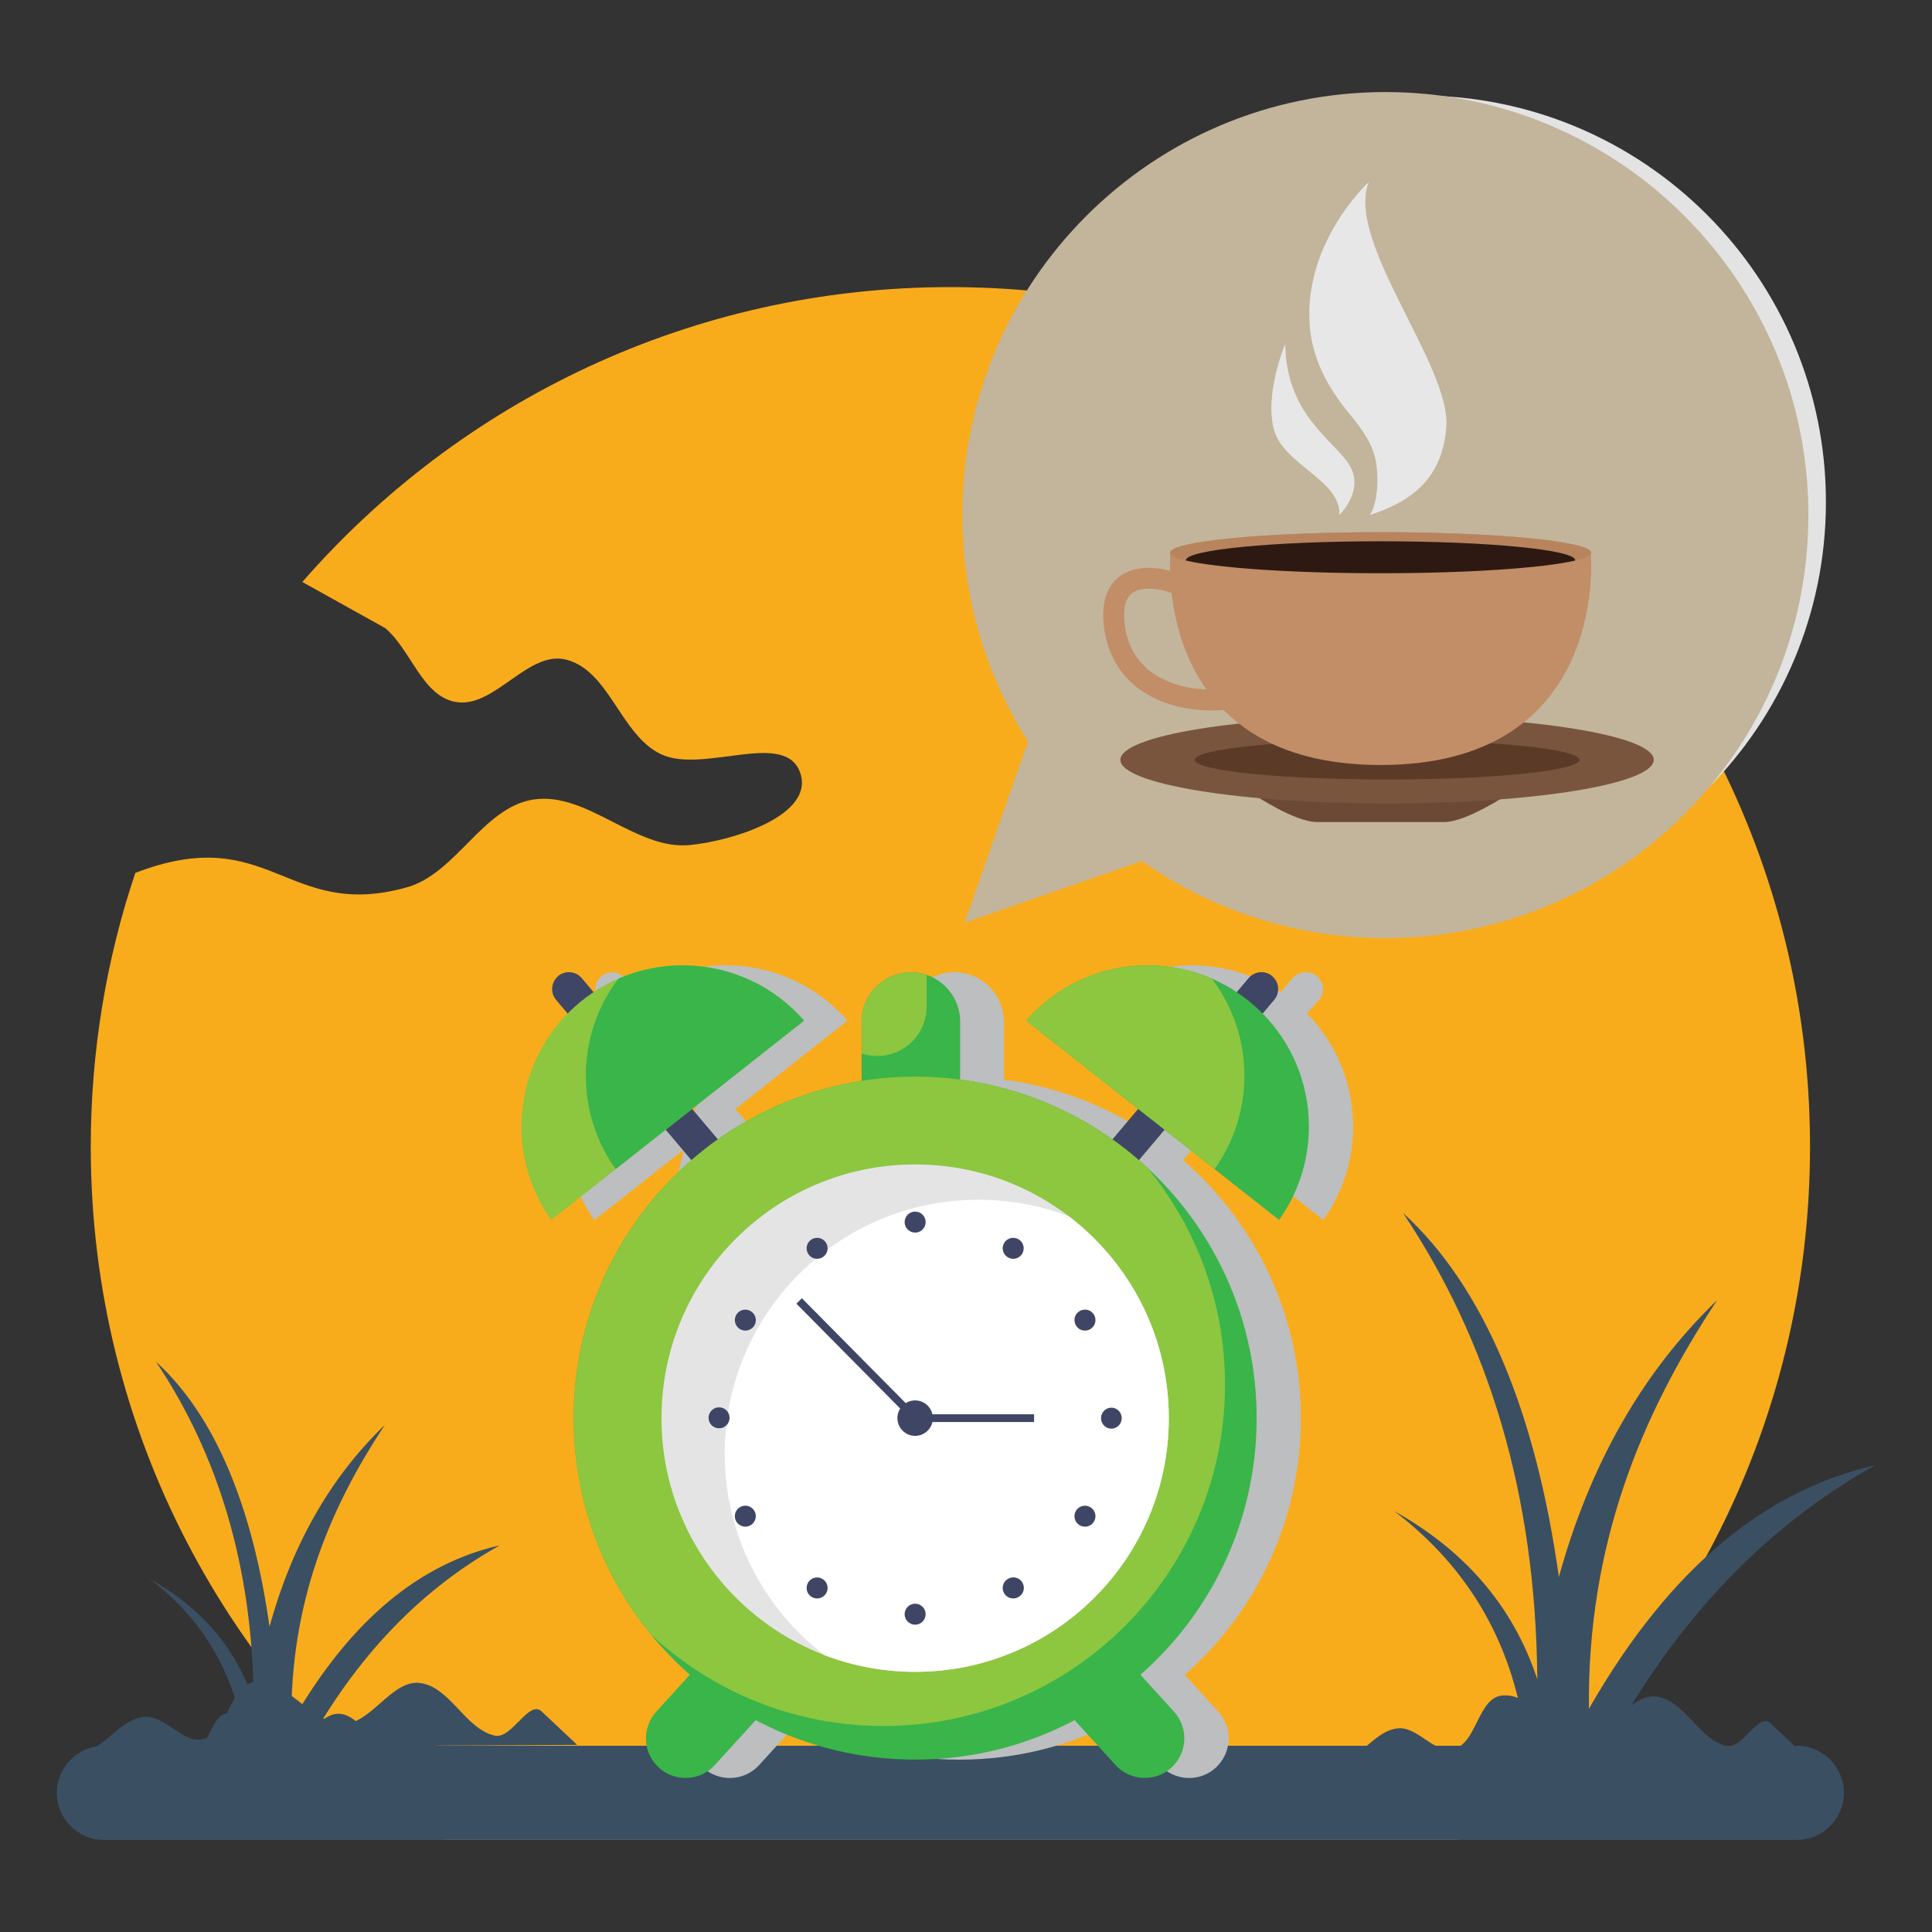 <?xml version="1.0" encoding="utf-8"?>
<!-- Generator: Adobe Illustrator 16.0.0, SVG Export Plug-In . SVG Version: 6.00 Build 0)  -->
<!DOCTYPE svg PUBLIC "-//W3C//DTD SVG 1.1//EN" "http://www.w3.org/Graphics/SVG/1.1/DTD/svg11.dtd">
<svg version="1.1" id="Layer_1" xmlns="http://www.w3.org/2000/svg" xmlns:xlink="http://www.w3.org/1999/xlink" x="0px" y="0px"
	 width="85px" height="85px" viewBox="0 0 85 85" enable-background="new 0 0 85 85" xml:space="preserve">
<rect x="0" y="0" width="85" height="85" fill="#333333" stroke="none"/>
<g>
	<g>
		<path fill="#F8AC1C" d="M41.812,12.631c20.889,0,37.821,16.933,37.821,37.82c0,12.52-6.085,23.615-15.455,30.499h-44.73
			C10.077,74.066,3.993,62.971,3.993,50.451c0-4.212,0.689-8.263,1.96-12.047c5.927-2.282,6.635,2.118,11.943,0.636
			c2.18-0.608,3.344-3.53,5.582-3.865c2.359-0.353,4.496,2.236,6.87,2.004c1.924-0.187,5.459-1.31,4.868-3.148
			c-0.634-1.973-4.292,0.047-6.156-0.859c-1.76-0.855-2.254-3.669-4.15-4.15c-1.684-0.428-3.157,2.166-4.866,1.86
			c-1.473-0.263-1.949-2.279-3.095-3.247l-3.648-2.03C20.234,17.654,30.437,12.631,41.812,12.631L41.812,12.631z"/>
		<path fill="#3B4F63" d="M4.572,76.807h74.481c1.141,0,2.072,0.934,2.072,2.072s-0.934,2.071-2.072,2.071H4.572
			c-1.14,0-2.072-0.933-2.072-2.071S3.433,76.807,4.572,76.807z"/>
		<g>
			<path fill="#3B4F63" d="M61.727,53.365c3.752,5.611,5.844,12.365,5.907,20.515c-1.087-3.295-3.261-5.7-6.297-7.401
				c3.292,2.508,5.351,5.931,5.843,10.52l0.534,0.439h2.69C73.402,71.7,77.393,67.318,82.5,64.466
				c-4.686,1.072-8.943,4.337-12.594,10.712c-0.075-7.169,2.264-12.889,5.646-17.982c-3.314,3.186-5.611,7.271-6.968,12.184
				C67.564,62.102,65.284,56.607,61.727,53.365L61.727,53.365z"/>
			<path fill="#3B4F63" d="M59.497,77.301c0.675-0.421,1.231-1.199,2.024-1.263c0.873-0.068,1.631,1.174,2.467,0.91
				c0.998-0.315,1.044-2.235,2.084-2.349c1.318-0.145,2.258,1.664,3.582,1.731c1.178,0.062,2.049-1.837,3.22-1.688
				c1.247,0.154,1.858,1.885,3.082,2.172c0.707,0.164,1.407-1.496,1.938-0.998l1.467,1.379L59.497,77.301L59.497,77.301z"/>
		</g>
		<path fill="#3B4F63" d="M4.197,76.879c0.722-0.447,1.315-1.279,2.162-1.347c0.933-0.073,1.74,1.253,2.632,0.971
			c1.064-0.336,1.113-2.386,2.224-2.506c1.407-0.152,2.409,1.774,3.822,1.849c1.257,0.064,2.187-1.959,3.435-1.803
			c1.331,0.166,1.984,2.012,3.29,2.316c0.755,0.178,1.503-1.596,2.067-1.064l1.566,1.473L4.197,76.879L4.197,76.879z"/>
		<g>
			<path fill="#3B4F63" d="M6.86,59.905c2.733,4.087,4.256,9.007,4.303,14.94c-0.793-2.398-2.376-4.152-4.588-5.391
				c2.398,1.825,3.897,4.318,4.256,7.66l0.39,0.322h1.96c2.184-4.182,5.09-7.371,8.81-9.448c-3.414,0.78-6.516,3.157-9.173,7.803
				c-0.055-5.224,1.649-9.39,4.114-13.099c-2.416,2.32-4.087,5.295-5.075,8.873C11.112,66.268,9.45,62.268,6.86,59.905L6.86,59.905z
				"/>
			<path fill="#3B4F63" d="M5.235,77.338c0.492-0.307,0.898-0.874,1.477-0.92c0.635-0.05,1.188,0.855,1.795,0.663
				c0.728-0.229,0.761-1.628,1.519-1.711c0.96-0.104,1.644,1.212,2.608,1.262c0.857,0.045,1.492-1.337,2.345-1.229
				c0.909,0.113,1.354,1.373,2.245,1.582c0.516,0.121,1.026-1.09,1.411-0.728l1.069,1.005L5.235,77.338L5.235,77.338z"/>
		</g>
	</g>
	<path fill="#E3E3E3" d="M62.447,4.202c9.878,0,17.886,8.007,17.886,17.885s-8.008,17.886-17.886,17.886
		c-3.834,0-7.385-1.207-10.295-3.26v0.001l-7.496,2.611l2.682-7.664V31.66c-1.757-2.768-2.775-6.052-2.775-9.573
		C44.562,12.209,52.57,4.202,62.447,4.202L62.447,4.202z"/>
	<path fill="#C2B59B" d="M60.952,4.05c10.278,0,18.61,8.333,18.61,18.611c0,10.278-8.332,18.611-18.61,18.611
		c-3.989,0-7.685-1.256-10.714-3.392v0.001l-7.799,2.716l2.79-7.975l0,0c-1.828-2.881-2.889-6.297-2.889-9.962
		C42.341,12.383,50.673,4.05,60.952,4.05z"/>
	<path fill="#BCBEC0" d="M31.942,42.471c2.133,0,4.046,0.942,5.346,2.433l-4.931,3.887l1.132,1.341
		c0.089-0.063,0.179-0.125,0.269-0.187l0.037-0.024c0.086-0.058,0.172-0.114,0.259-0.17l0.043-0.026
		c0.087-0.057,0.175-0.111,0.264-0.166l0.048-0.029c0.09-0.055,0.179-0.106,0.27-0.158l0.037-0.021
		c0.091-0.052,0.182-0.103,0.272-0.151l0.048-0.025c0.091-0.05,0.183-0.098,0.275-0.146l0.055-0.028
		c0.087-0.044,0.173-0.088,0.261-0.13l0.071-0.034c0.086-0.041,0.174-0.082,0.261-0.121l0.069-0.032
		c0.083-0.037,0.167-0.074,0.251-0.108l0.095-0.04c0.075-0.032,0.151-0.062,0.229-0.094l0.127-0.051
		c0.073-0.027,0.147-0.058,0.222-0.084l0.11-0.041c0.076-0.027,0.153-0.055,0.229-0.08l0.143-0.049
		c0.068-0.021,0.136-0.045,0.204-0.066l0.14-0.043c0.068-0.021,0.136-0.041,0.204-0.062c0.059-0.017,0.117-0.034,0.176-0.05
		l0.181-0.049l0.165-0.042l0.179-0.044l0.188-0.043l0.194-0.043l0.178-0.036l0.181-0.034l0.173-0.031
		c0.069-0.013,0.14-0.023,0.21-0.033l0.014-0.004v-2.607l0.001-0.057l0.002-0.056l0.003-0.056l0.005-0.055l0.007-0.055l0.008-0.054
		l0.009-0.054l0.01-0.055l0.012-0.052l0.013-0.054l0.014-0.051l0.016-0.052l0.017-0.051l0.018-0.05l0.02-0.051l0.02-0.049
		l0.021-0.048l0.023-0.048l0.023-0.047l0.024-0.046l0.025-0.046l0.026-0.047l0,0l0.028-0.043l0.028-0.045l0.03-0.041l0.03-0.043
		l0.032-0.041l0.032-0.041l0.034-0.039l0.034-0.039l0.036-0.038l0.036-0.037l0.037-0.037l0.038-0.035l0.039-0.034l0,0l0.04-0.033
		l0.04-0.033l0.042-0.031l0.042-0.031l0.043-0.029l0.044-0.028l0.044-0.027l0,0l0.045-0.026l0.046-0.025L41,43.014l0.048-0.023
		l0.047-0.022l0.049-0.021l0.049-0.021l0,0l0.05-0.02l0.05-0.018l0.05-0.017l0.052-0.016l0.052-0.014l0.052-0.013l0.053-0.012
		l0.053-0.01l0.054-0.009l0.054-0.008l0.055-0.006l0.055-0.006l0.056-0.003l0.055-0.002l0.056-0.001h0.001l0.056,0.001l0,0
		l0.046,0.002h0.009h0.002l0.012,0.001l0.022,0.001l0.011,0.001h0.009l0.003,0.001l0.011,0.001l0.011,0.001l0.011,0.001l0.02,0.002
		h0.003l0.011,0.001l0.034,0.005h0.007l0.048,0.007l0.006,0.001l0.005,0.001l0.032,0.005l0.012,0.002l0.005,0.001l0.006,0.001
		l0.011,0.003l0.021,0.004l0.011,0.002l0.004,0.001l0.007,0.001l0.011,0.002l0.011,0.003l0.011,0.002l0.01,0.003l0.011,0.002
		l0.011,0.003l0.011,0.002l0.011,0.003l0.011,0.003h0.001l0.01,0.003l0.01,0.002l0.011,0.003l0.01,0.003l0.011,0.003h0.002
		l0.009,0.003l0.01,0.003l0.011,0.003l0.011,0.004h0.002l0.015,0.005l0.024,0.008l0.01,0.004l0.011,0.003l0,0
		c0.854,0.291,1.475,1.104,1.475,2.054v2.555c0.912,0.12,1.811,0.324,2.686,0.609l0.027,0.009l0.092,0.03l0.107,0.037l0.105,0.036
		l0.002,0.001l0.098,0.035l0.01,0.003l0.105,0.038l0.018,0.007l0.068,0.025l0.068,0.026l0.098,0.037l0.109,0.043l0.023,0.01
		l0.143,0.059l0.008,0.004c1.037,0.43,2.021,0.975,2.937,1.623l1.132-1.342l-4.932-3.887c1.301-1.489,3.214-2.434,5.347-2.434
		c0.06,0,0.119,0.002,0.179,0.003h0.004h0.006c0.177,0.005,0.354,0.016,0.529,0.033l0.008,0.001l0.019,0.002
		c0.051,0.005,0.103,0.012,0.153,0.018l0.014,0.002c0.052,0.007,0.104,0.014,0.154,0.021l0.029,0.005
		c0.045,0.007,0.094,0.015,0.139,0.022l0.043,0.008l0.125,0.024l0.052,0.01l0.114,0.025l0.07,0.016l0.104,0.026l0.062,0.016
		l0.103,0.027l0.075,0.021l0.101,0.029l0.067,0.021l0.082,0.026l0.09,0.031l0.009,0.003l0.043,0.015l0.042,0.016l0.068,0.024
		l0.015,0.006l0.041,0.016l0.007,0.003l0.111,0.044l0.006,0.002l0.041,0.017l0.041,0.018l0.041,0.018l0.041,0.02l0,0
		c0.384,0.166,0.751,0.366,1.096,0.596l0.52-0.614c0.014-0.015,0.025-0.028,0.039-0.042l0.025-0.025l0.016-0.013l0.014-0.012l0,0
		l0.014-0.012h0.002l0.014-0.011l0.015-0.011l0.017-0.011l0.014-0.01l0.017-0.01l0.017-0.009l0.016-0.009l0.016-0.008h0.002
		l0.016-0.008l0.016-0.008l0,0l0.018-0.007l0,0l0.017-0.007l0.017-0.006l0.002-0.001l0.016-0.005l0.018-0.006l0.018-0.005
		l0.018-0.005l0.018-0.004v-0.001l0.018-0.003h0.001l0.017-0.004l0.018-0.003l0,0l0.019-0.002l0,0l0.019-0.002v-0.001l0.018-0.001
		l0,0l0.018-0.001l0.019-0.001l0.019-0.001l0.035,0.001l0,0l0.018,0.001l0,0l0.035,0.002l0.019,0.003h0.001l0.018,0.002l0.018,0.003
		l0,0l0.019,0.004l0.019,0.003l0.017,0.004l0,0l0.019,0.005l0,0l0.017,0.005l0.019,0.006l0.016,0.007l0.018,0.006l0.018,0.007
		l0.018,0.007l0,0l0.018,0.008l0,0l0.016,0.008l0.017,0.009l0,0l0.017,0.009l0,0l0.016,0.01l0,0l0.016,0.01l0,0l0.016,0.01
		l0.017,0.011v0.001l0.015,0.011l0,0l0.016,0.011v0.001l0.015,0.011v0.001c0.312,0.262,0.351,0.729,0.088,1.038L57.5,44.591
		c1.258,1.28,2.034,3.035,2.034,4.972c0,1.531-0.486,2.949-1.312,4.108l-2.838-2.233l-2.199-1.734l-1.131,1.339
		c3.174,2.755,5.18,6.817,5.18,11.351c0,4.5-1.979,8.537-5.111,11.291l1.479,1.623c0.646,0.709,0.594,1.817-0.115,2.465
		c-0.709,0.646-1.817,0.592-2.463-0.117l-1.797-1.974c-2.095,1.108-4.48,1.736-7.016,1.736s-4.922-0.628-7.016-1.736l-1.796,1.974
		c-0.646,0.709-1.754,0.763-2.463,0.117c-0.71-0.646-0.761-1.754-0.116-2.463l1.479-1.625c-0.613-0.539-1.183-1.127-1.7-1.758
		l-0.005-0.004c-0.894-1.088-1.629-2.295-2.187-3.587l-0.003-0.006c-0.103-0.24-0.199-0.481-0.29-0.726l-0.007-0.02
		c-0.066-0.18-0.129-0.359-0.188-0.541l-0.013-0.041c-0.017-0.053-0.034-0.104-0.051-0.157l-0.004-0.015
		c-0.038-0.125-0.075-0.25-0.11-0.375l-0.008-0.027l-0.042-0.154l-0.01-0.037l-0.039-0.152l-0.011-0.041l-0.034-0.139l-0.01-0.039
		l-0.005-0.023c-0.027-0.117-0.054-0.234-0.078-0.354l-0.01-0.049l-0.03-0.146l-0.007-0.038l-0.032-0.171l-0.003-0.018
		c-0.023-0.127-0.045-0.254-0.064-0.383l-0.009-0.056l-0.017-0.12l-0.011-0.074l-0.02-0.149l-0.004-0.029L31.942,42.471
		L31.942,42.471z M27.242,64.064l-0.001-0.01l-0.001-0.003c-0.006-0.058-0.012-0.114-0.018-0.17l-0.009-0.096l-0.009-0.095
		l-0.007-0.082l-0.011-0.153l-0.002-0.024L27.242,64.064L27.242,64.064z M27.173,63.234l4.77-20.765
		c-0.06,0-0.119,0.001-0.178,0.002H31.76h-0.005c-0.177,0.005-0.354,0.017-0.529,0.034h-0.009l-0.018,0.003
		c-0.052,0.005-0.103,0.011-0.154,0.018l-0.013,0.002c-0.052,0.006-0.104,0.014-0.154,0.021l-0.029,0.004
		c-0.046,0.008-0.094,0.015-0.14,0.023l-0.043,0.008l-0.124,0.023L30.49,42.62l-0.114,0.024l-0.071,0.017l-0.104,0.025l-0.062,0.016
		l-0.102,0.027l-0.076,0.022l-0.1,0.029l-0.067,0.021l-0.082,0.026l-0.09,0.03l-0.01,0.003l-0.042,0.015l-0.042,0.016l-0.068,0.024
		l-0.016,0.007l-0.041,0.016l-0.007,0.002l-0.111,0.044l-0.006,0.003l-0.041,0.017l-0.041,0.018l-0.04,0.018l-0.041,0.018l0,0
		c-0.383,0.166-0.749,0.366-1.097,0.598l-0.52-0.615c-0.012-0.014-0.024-0.028-0.037-0.041l-0.027-0.026l0,0l-0.014-0.012l0,0
		l-0.015-0.012v-0.001l-0.014-0.012l-0.015-0.011l0,0l-0.015-0.011l0,0l-0.015-0.01h0.003l-0.015-0.01l-0.016-0.01l-0.016-0.01
		l-0.016-0.009l-0.016-0.008l0,0l-0.017-0.008l-0.016-0.008l0,0l-0.017-0.007l-0.017-0.007l-0.017-0.006l0,0l-0.017-0.006
		l-0.017-0.006h-0.001l-0.017-0.005l0,0l-0.017-0.004L27.1,42.794l0,0l-0.018-0.004H27.07l-0.018-0.003l-0.018-0.002v-0.001
		l-0.018-0.002l0,0L27,42.781V42.78l-0.018-0.001l-0.018-0.001h-0.019H26.91l-0.018,0.001l0,0l-0.035,0.003l-0.018,0.002
		l-0.018,0.003l-0.018,0.002l-0.018,0.004l-0.018,0.004l-0.018,0.004l-0.018,0.005l-0.017,0.005l-0.018,0.006l-0.017,0.006
		l-0.017,0.007l-0.018,0.006l-0.017,0.008l0,0l-0.017,0.008l0,0l-0.016,0.008l-0.017,0.008v0.001l-0.017,0.009l0,0l-0.016,0.009
		v0.001l-0.016,0.009v0.001l-0.016,0.01l-0.015,0.011l0,0l-0.016,0.011l0,0l-0.014,0.012l0,0l-0.015,0.012h-0.001
		c-0.31,0.262-0.35,0.729-0.088,1.038l0.51,0.604c-1.258,1.28-2.034,3.034-2.034,4.971c0,1.531,0.486,2.951,1.312,4.109l2.836-2.234
		l2.201-1.734l1.13,1.34l-0.002,0.002c-0.073,0.062-0.146,0.128-0.217,0.192l-0.061,0.055c-0.071,0.063-0.142,0.13-0.211,0.196
		l-0.055,0.053c-0.071,0.068-0.143,0.139-0.213,0.207l-0.047,0.047c-0.07,0.07-0.14,0.143-0.209,0.215l-0.046,0.047
		c-0.07,0.075-0.141,0.15-0.21,0.228l-0.027,0.03c-0.067,0.074-0.134,0.148-0.199,0.226l-0.027,0.029
		c-0.069,0.081-0.138,0.161-0.205,0.243l-0.032,0.037c-0.063,0.078-0.126,0.155-0.187,0.233l-0.05,0.062
		c-0.061,0.078-0.12,0.156-0.18,0.233l-0.04,0.056c-0.061,0.08-0.12,0.162-0.179,0.244l-0.036,0.051
		c-0.06,0.084-0.118,0.168-0.176,0.254l-0.006,0.01l-0.011,0.016c-0.057,0.086-0.113,0.172-0.169,0.258l-0.028,0.043
		c-0.057,0.088-0.111,0.178-0.166,0.267l-0.028,0.047c-0.054,0.088-0.106,0.177-0.158,0.267l-0.028,0.051
		c-0.052,0.09-0.103,0.181-0.152,0.271l-0.028,0.054c-0.05,0.092-0.1,0.186-0.147,0.278l-0.018,0.037
		c-0.05,0.097-0.098,0.192-0.145,0.289l-0.018,0.036c-0.046,0.097-0.092,0.193-0.136,0.292l-0.01,0.021
		c-0.045,0.1-0.089,0.2-0.131,0.301l-0.021,0.047c-0.04,0.095-0.078,0.188-0.116,0.285l-0.028,0.069
		c-0.036,0.093-0.071,0.187-0.105,0.279l-0.025,0.067c-0.035,0.098-0.069,0.193-0.103,0.291l-0.018,0.054
		c-0.034,0.103-0.068,0.206-0.101,0.31l-0.001,0.006l-0.004,0.012c-0.032,0.104-0.063,0.209-0.094,0.313l-0.013,0.044
		c-0.029,0.104-0.058,0.21-0.085,0.314l-0.014,0.05c-0.026,0.104-0.052,0.21-0.076,0.313l-0.013,0.055
		c-0.023,0.104-0.046,0.208-0.068,0.312l-0.013,0.063c-0.021,0.104-0.041,0.21-0.061,0.316l-0.008,0.045
		c-0.02,0.112-0.038,0.226-0.056,0.338v0.002c-0.019,0.119-0.035,0.237-0.05,0.356l-0.004,0.027
		c-0.015,0.112-0.027,0.228-0.039,0.342l-0.005,0.043c-0.011,0.112-0.021,0.226-0.03,0.338l-0.003,0.05
		c-0.009,0.113-0.016,0.228-0.021,0.34l-0.003,0.047c-0.006,0.115-0.01,0.229-0.013,0.344l-0.001,0.044
		c-0.003,0.12-0.005,0.239-0.005,0.358c0,0.062,0.001,0.123,0.002,0.186l0.001,0.079l0.002,0.116l0.003,0.084l0.004,0.125
		l0.002,0.054c0.003,0.065,0.006,0.13,0.01,0.194v0.005h0.016V63.234z M27.173,63.23c-0.004-0.065-0.007-0.131-0.01-0.194
		L27.173,63.23z"/>
	<g>
		<path fill="#39B54A" d="M35.243,59.873L35.243,59.873c0.709-0.646,1.817-0.594,2.463,0.115l13.946,15.318
			c0.646,0.709,0.595,1.816-0.114,2.463c-0.709,0.646-1.817,0.594-2.463-0.117L35.127,62.336
			C34.482,61.627,34.534,60.52,35.243,59.873z"/>
		<path fill="#39B54A" d="M45.282,59.873L45.282,59.873c-0.71-0.646-1.817-0.594-2.463,0.115L28.871,75.307
			c-0.646,0.709-0.593,1.817,0.116,2.463c0.709,0.646,1.817,0.595,2.462-0.115l13.947-15.317
			C46.043,61.627,45.991,60.52,45.282,59.873z"/>
	</g>
	<path fill="#39B54A" d="M40.074,50.799c1.193,0,2.169-0.977,2.169-2.169v-3.687c0-1.193-0.976-2.169-2.169-2.169
		c-1.193,0-2.168,0.976-2.168,2.169v3.687C37.906,49.822,38.881,50.799,40.074,50.799z"/>
	<path fill="#8DC63F" d="M40.769,42.889c-0.224-0.075-0.458-0.114-0.694-0.114c-1.192,0-2.168,0.976-2.168,2.168v1.404
		c0.218,0.073,0.451,0.113,0.693,0.113c1.193,0,2.169-0.977,2.169-2.168V42.889z"/>
	<path fill="#3F4665" d="M24.552,42.95L24.552,42.95c0.31-0.261,0.777-0.222,1.038,0.088l7.38,8.741
		c0.262,0.311,0.222,0.777-0.088,1.037v0.002c-0.31,0.262-0.776,0.222-1.038-0.088l-7.38-8.741
		C24.203,43.68,24.242,43.212,24.552,42.95L24.552,42.95z"/>
	<path fill="#3F4665" d="M24.552,42.95L24.552,42.95c0.31-0.261,0.776-0.222,1.038,0.088l7.38,8.742
		c0.262,0.31,0.222,0.776-0.088,1.036L24.552,42.95L24.552,42.95z"/>
	<path fill="#8DC63F" d="M30.03,42.471c2.134,0,4.047,0.942,5.347,2.433l-11.126,8.769c-0.826-1.159-1.312-2.578-1.312-4.108
		C22.939,45.646,26.114,42.471,30.03,42.471L30.03,42.471z"/>
	<path fill="#39B54A" d="M30.03,42.471c2.134,0,4.047,0.942,5.347,2.433l-8.29,6.533c-0.826-1.16-1.312-2.578-1.312-4.109
		c0-1.604,0.532-3.083,1.43-4.271C28.097,42.669,29.059,42.47,30.03,42.471L30.03,42.471z"/>
	<path fill="#3F4665" d="M55.973,42.95L55.973,42.95c-0.31-0.261-0.775-0.222-1.037,0.088l-7.381,8.741
		c-0.261,0.311-0.222,0.777,0.088,1.037v0.002c0.311,0.262,0.777,0.222,1.039-0.088l7.379-8.741
		C56.322,43.68,56.282,43.212,55.973,42.95L55.973,42.95z"/>
	<path fill="#3F4665" d="M55.973,42.95c-0.31-0.261-0.775-0.222-1.037,0.088l-7.381,8.742c-0.261,0.31-0.222,0.776,0.088,1.036
		L55.973,42.95L55.973,42.95z"/>
	<path fill="#39B54A" d="M50.494,42.471c-2.133,0-4.047,0.942-5.346,2.433l11.125,8.769c0.826-1.159,1.312-2.578,1.312-4.108
		C57.586,45.646,54.411,42.471,50.494,42.471z"/>
	<path fill="#8DC63F" d="M50.494,42.471c-2.133,0-4.047,0.942-5.346,2.433l8.289,6.533c0.826-1.16,1.312-2.578,1.312-4.109
		c0-1.604-0.533-3.083-1.432-4.271C52.428,42.669,51.466,42.47,50.494,42.471L50.494,42.471z"/>
	<path fill="#39B54A" d="M40.262,47.367c8.298,0,15.025,6.728,15.025,15.025c0,8.297-6.727,15.023-15.025,15.023
		c-8.297,0-15.023-6.729-15.023-15.023C25.238,54.095,31.965,47.367,40.262,47.367L40.262,47.367z"/>
	<path fill="#8DC63F" d="M40.262,47.367c3.951,0,7.544,1.525,10.226,4.019c2.131,2.593,3.408,5.911,3.408,9.528
		c0,8.298-6.727,15.023-15.024,15.023c-3.95,0-7.543-1.523-10.226-4.018c-2.129-2.593-3.407-5.911-3.407-9.527
		C25.238,54.095,31.965,47.367,40.262,47.367z"/>
	<path fill="#E4E4E4" d="M40.262,51.23c6.166,0,11.162,4.998,11.162,11.162s-4.996,11.16-11.162,11.16
		c-6.163,0-11.16-4.996-11.16-11.16S34.099,51.23,40.262,51.23z"/>
	<path fill="#FFFFFF" d="M47.025,53.514c2.672,2.039,4.397,5.258,4.397,8.879c0,6.164-4.997,11.162-11.161,11.162
		c-1.402,0-2.743-0.261-3.979-0.731c-2.673-2.039-4.397-5.257-4.397-8.878c0-6.165,4.997-11.161,11.161-11.161
		C44.447,52.783,45.79,53.042,47.025,53.514z"/>
	<g>
		<path fill="#3F4665" d="M40.262,71.48c-0.255,0-0.461-0.207-0.462-0.463l0,0c0-0.254,0.207-0.461,0.462-0.461l0,0
			c0.256,0,0.462,0.205,0.462,0.461S40.518,71.48,40.262,71.48z M44.807,70.264c-0.221,0.127-0.502,0.053-0.629-0.169l-0.002-0.001
			c-0.127-0.221-0.052-0.504,0.17-0.631c0.219-0.131,0.502-0.061,0.633,0.159c0.133,0.218,0.062,0.502-0.158,0.633
			C44.814,70.258,44.811,70.261,44.807,70.264z M48.134,66.938c-0.128,0.221-0.409,0.295-0.632,0.168
			c-0.221-0.127-0.296-0.408-0.169-0.629c0,0,0,0,0.001-0.002c0.127-0.221,0.409-0.297,0.631-0.168
			C48.186,66.434,48.262,66.715,48.134,66.938C48.134,66.936,48.134,66.936,48.134,66.938L48.134,66.938z M49.352,62.393
			c0,0.256-0.207,0.463-0.463,0.463c-0.255-0.008-0.457-0.22-0.449-0.475c0.006-0.246,0.203-0.443,0.449-0.451
			C49.145,61.93,49.352,62.137,49.352,62.393z M48.134,57.848c0.128,0.221,0.052,0.504-0.169,0.631l0,0
			c-0.222,0.129-0.504,0.053-0.631-0.168c-0.128-0.222-0.053-0.504,0.168-0.631l0,0C47.725,57.551,48.006,57.627,48.134,57.848z
			 M44.807,54.521c0.221,0.127,0.297,0.408,0.17,0.629c0,0,0,0,0,0.002c-0.127,0.221-0.41,0.297-0.631,0.168
			c-0.222-0.127-0.297-0.408-0.17-0.631C44.303,54.47,44.585,54.395,44.807,54.521L44.807,54.521L44.807,54.521z M40.262,53.305
			c0.256,0,0.462,0.206,0.463,0.461l0,0c0,0.256-0.207,0.463-0.462,0.463c0,0,0,0-0.001,0c-0.255,0-0.462-0.207-0.462-0.463l0,0
			C39.801,53.511,40.007,53.305,40.262,53.305z M35.718,54.521c0.222-0.127,0.504-0.053,0.631,0.168
			c0.128,0.223,0.053,0.504-0.169,0.631c-0.221,0.129-0.503,0.053-0.631-0.168C35.422,54.932,35.497,54.648,35.718,54.521
			L35.718,54.521z M32.392,57.848c0.128-0.221,0.41-0.295,0.631-0.166c0.22,0.127,0.296,0.407,0.169,0.629
			c-0.127,0.221-0.41,0.295-0.631,0.168S32.264,58.068,32.392,57.848L32.392,57.848z M31.174,62.393
			c-0.007-0.256,0.193-0.469,0.448-0.476c0.256-0.008,0.468,0.192,0.476,0.448c0,0.009,0,0.018,0,0.027
			c-0.008,0.254-0.22,0.455-0.476,0.447C31.378,62.833,31.181,62.637,31.174,62.393z"/>
		<circle fill="#3F4665" cx="32.791" cy="66.705" r="0.462"/>
		<path fill="#3F4665" d="M35.718,70.264c-0.221-0.128-0.296-0.41-0.169-0.632c0.128-0.221,0.41-0.296,0.631-0.169
			c0.221,0.128,0.297,0.41,0.17,0.631s-0.409,0.297-0.63,0.17C35.719,70.264,35.719,70.264,35.718,70.264z"/>
		<circle fill="#3F4665" cx="40.262" cy="62.392" r="0.78"/>
		<path fill="#3F4665" d="M40.263,62.223h5.232v0.34h-5.232V62.223z"/>
		<path fill="#3F4665" d="M40.141,62.512l0.243-0.238l-5.104-5.157l-0.242,0.239L40.141,62.512z"/>
	</g>
	<g>
		<path fill="#C18E67" d="M53.329,31.257c0.376,0,0.763-0.029,1.155-0.09c0.25-0.038,0.423-0.272,0.384-0.522v-0.001
			c-0.038-0.25-0.272-0.422-0.522-0.383l0,0c-1.515,0.232-2.896-0.048-3.791-0.769c-0.668-0.54-1.037-1.306-1.096-2.276
			c-0.034-0.559,0.092-0.942,0.374-1.139c0.399-0.278,1.181-0.229,1.989,0.126c0.232,0.103,0.503-0.004,0.604-0.235
			c0.104-0.231-0.003-0.502-0.234-0.604l0,0c-1.129-0.495-2.207-0.51-2.883-0.039c-0.388,0.27-0.834,0.826-0.767,1.947
			c0.074,1.221,0.569,2.236,1.437,2.935C50.83,30.893,52.014,31.257,53.329,31.257L53.329,31.257z"/>
		<path fill="#6C4935" d="M59.555,34.473h2.373l4.372,0.496c0,0-1.79,1.198-2.764,1.198h-5.591c-0.975,0-2.764-1.198-2.764-1.198
			L59.555,34.473z"/>
		<ellipse fill="#7A553D" cx="61.025" cy="33.43" rx="11.733" ry="1.92"/>
		<ellipse fill="#5B3A28" cx="61.025" cy="33.43" rx="8.463" ry="0.865"/>
		<path fill="#C18E67" d="M51.492,24.36c-0.008-0.014-0.012-0.028-0.012-0.043c0-0.499,4.146-0.903,9.261-0.903
			s9.26,0.404,9.26,0.903c0,0.014-0.005,0.028-0.013,0.043c0.052,0.676,0.5,9.297-9.247,9.297
			C50.993,33.657,51.441,25.036,51.492,24.36L51.492,24.36z"/>
		<path fill="#E7E7E7" d="M61.409,22.193c1.288-0.665,2.103-1.7,2.224-3.424c0.189-2.702-4.455-8.154-3.412-10.762
			c0,0-2.799,2.56-2.609,6.163c0.084,1.564,0.775,2.841,1.75,4.025c0.545,0.662,1.072,1.357,1.193,2.229
			c0.086,0.619,0.075,1.688-0.287,2.232C60.68,22.525,61.062,22.373,61.409,22.193L61.409,22.193z"/>
		<path fill="#E7E7E7" d="M58.928,22.657c0,0,1.102-1.055,0.463-2.157c-0.641-1.102-2.811-2.204-2.846-5.369
			c0,0-0.925,2.193-0.498,3.764C56.475,20.466,58.998,21.117,58.928,22.657z"/>
		<path fill="#B7845E" d="M51.48,24.317c0,0.498,4.146,0.902,9.261,0.902s9.26-0.404,9.26-0.902c0-0.499-4.146-0.903-9.26-0.903
			S51.48,23.818,51.48,24.317z"/>
		<path fill="#2E1912" d="M60.741,23.814c4.729,0,8.562,0.374,8.562,0.835c0,0.004-0.002,0.008-0.003,0.013
			c-1.39,0.327-4.696,0.558-8.56,0.558s-7.172-0.229-8.561-0.558c0-0.005-0.004-0.009-0.004-0.013
			C52.178,24.188,56.012,23.814,60.741,23.814z"/>
	</g>
</g>
</svg>
